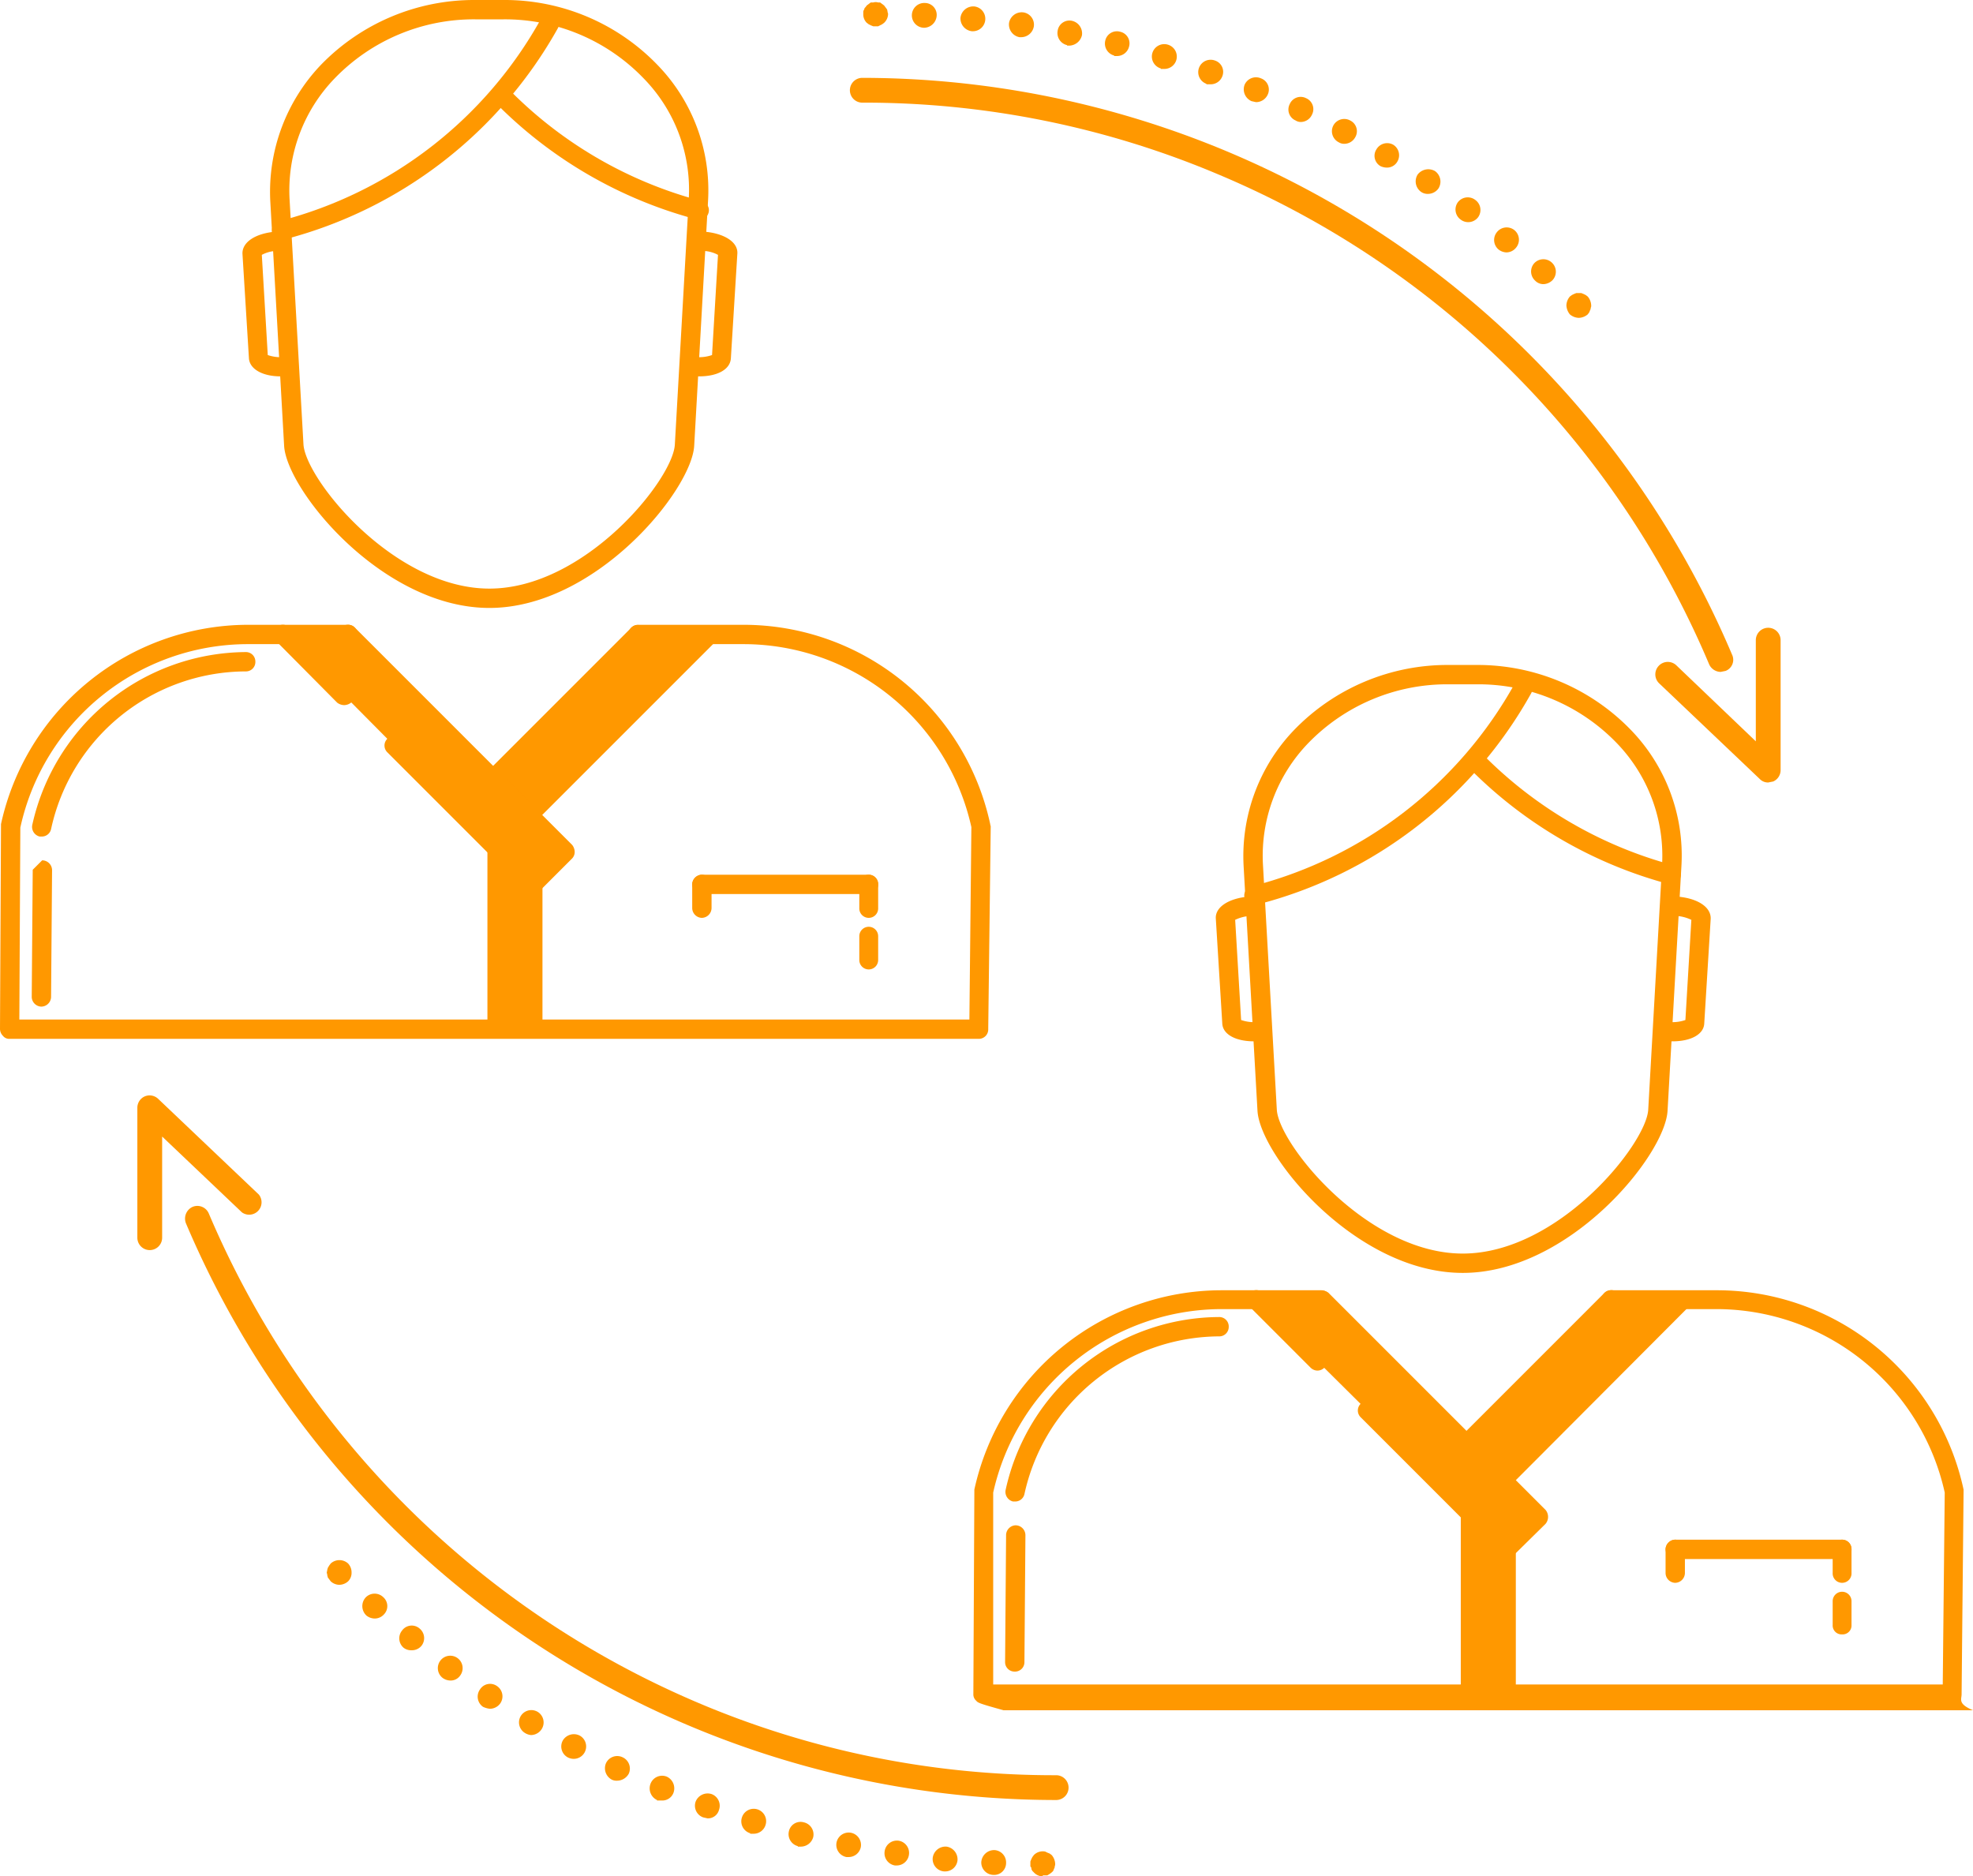 <svg xmlns="http://www.w3.org/2000/svg" viewBox="0 0 397.9 378.4"><defs><style>.cls-1{fill:#FF9800;}</style></defs><title>Asset 102</title><g id="Layer_2" data-name="Layer 2"><g id="Layer_1-2" data-name="Layer 1"><path class="cls-1" d="M99.2,170.8v32.3s-.2,5.1,3.1,5.1,6.7.3,6.1-3.5-.2-27.2-.2-27.2a38.5,38.5,0,0,0-9-6.7Z"/><path class="cls-1" d="M134.5,126.9l-6.4,1.4-2.6,2.6-22.8,22.9s-3.8,3.4-1.4,5.8,4.5,4.9,6.8,1.8,34.6-33.1,34.6-33.1A44.7,44.7,0,0,1,134.5,126.9Z"/><path class="cls-1" d="M58.5,128.3l10.1,11.1L81,151.9l22.8,22.8s3.5,3.8,5.8,1.4,5-4.5,1.9-6.8-39-39.1-39-39.1S65,126.4,58.5,128.3Z"/><path class="cls-1" d="M141.5,185.1a2,2,0,0,1-1.9-2v-4.8a2,2,0,0,1,1.9-1.9,2,2,0,0,1,2,1.9v4.8A2,2,0,0,1,141.5,185.1Z"/><path class="cls-1" d="M107.4,180.3a1.6,1.6,0,0,1-1.3-.6l-28-28a1.9,1.9,0,1,1,2.7-2.7l26.6,26.6,3.9-3.8L68.8,129.3a2,2,0,0,1,0-2.7,1.9,1.9,0,0,1,2.8,0l43.8,43.8a2.4,2.4,0,0,1,.5,1.4,1.9,1.9,0,0,1-.5,1.3l-6.6,6.6A2,2,0,0,1,107.4,180.3Z"/><path class="cls-1" d="M69.4,142.2a2.4,2.4,0,0,1-1.4-.5L55.7,129.3a2,2,0,0,1,0-2.7,1.8,1.8,0,0,1,2.7,0l12.4,12.3a2.1,2.1,0,0,1,0,2.8A2.4,2.4,0,0,1,69.4,142.2Z"/><path class="cls-1" d="M107.4,165.5a1.6,1.6,0,0,1-1.3-.6,1.8,1.8,0,0,1,0-2.7L141.3,127a1.9,1.9,0,0,1,2.7,2.7l-35.2,35.2A2,2,0,0,1,107.4,165.5Z"/><path class="cls-1" d="M107.4,208.4h-7.2a2,2,0,0,1-1.9-2V171.1a2,2,0,0,1,1.9-1.9,2,2,0,0,1,2,1.9v33.4h3.3V178.3a2,2,0,0,1,1.9-1.9,2,2,0,0,1,2,1.9v28.1A2,2,0,0,1,107.4,208.4Z"/><path class="cls-1" d="M100.2,158.3a1.6,1.6,0,0,1-1.3-.6,1.8,1.8,0,0,1,0-2.7l28.4-28.4a1.9,1.9,0,1,1,2.7,2.7l-28.4,28.4A2,2,0,0,1,100.2,158.3Z"/><path class="cls-1" d="M197.4,209.5H1.9a1.6,1.6,0,0,1-1.3-.6,2,2,0,0,1-.6-1.4l.2-40.9v-.4A51.1,51.1,0,0,1,49.9,126H70.2a1.9,1.9,0,0,1,1.9,2,1.9,1.9,0,0,1-1.9,1.9H49.9a47,47,0,0,0-45.8,37l-.2,38.7H195.5l.4-38.8a47.1,47.1,0,0,0-45.8-36.9H128.6a2,2,0,0,1-1.9-1.9,2,2,0,0,1,1.9-2h21.5a50.9,50.9,0,0,1,49.6,40.2c0,.2.1.3.1.5l-.5,40.8A1.9,1.9,0,0,1,197.4,209.5Z"/><path class="cls-1" d="M175.2,180.3H141.5a2,2,0,0,1-1.9-2,2,2,0,0,1,1.9-1.9h33.7a1.9,1.9,0,0,1,1.9,1.9A1.9,1.9,0,0,1,175.2,180.3Z"/><path class="cls-1" d="M175.2,185.1a1.9,1.9,0,0,1-1.9-2v-4.8a1.9,1.9,0,1,1,3.8,0v4.8A1.9,1.9,0,0,1,175.2,185.1Z"/><path class="cls-1" d="M175.2,195.5a1.9,1.9,0,0,1-1.9-1.9v-4.8a1.9,1.9,0,1,1,3.8,0v4.8A1.9,1.9,0,0,1,175.2,195.5Z"/><path class="cls-1" d="M98.7,122.6c-21.6,0-40.9-23.8-41.4-32.7L54.5,40.4A37.1,37.1,0,0,1,64.7,13.1,43,43,0,0,1,95.9,0h5.6a42.8,42.8,0,0,1,31.1,13.1,36.3,36.3,0,0,1,10.2,27.3L140,89.9C139.5,98.8,120.2,122.6,98.7,122.6ZM95.9,3.9A39,39,0,0,0,67.5,15.8a32.5,32.5,0,0,0-9.1,24.4l2.8,49.4c.4,7,18.2,29.1,37.5,29.1s37.1-22.1,37.4-29.1l2.8-49.4a32.1,32.1,0,0,0-9.1-24.4A38.8,38.8,0,0,0,101.5,3.9Z"/><path class="cls-1" d="M56.8,48.4a2,2,0,0,1-1.9-1.5,1.9,1.9,0,0,1,1.4-2.3A84.4,84.4,0,0,0,109.1,3.8a2.1,2.1,0,0,1,2.7-.7,1.9,1.9,0,0,1,.7,2.6A88.7,88.7,0,0,1,57.3,48.3Z"/><path class="cls-1" d="M140.8,44.2h-.5a88.8,88.8,0,0,1-40-23.1,1.8,1.8,0,0,1,0-2.7,2,2,0,0,1,2.7,0,84.6,84.6,0,0,0,38.3,22.1,1.9,1.9,0,0,1-.5,3.8Z"/><path class="cls-1" d="M56.6,75.9c-3.7,0-6.3-1.5-6.4-3.7l-1.3-21c-.1-2.4,2.7-4.2,6.9-4.5l.2,3.9a6.7,6.7,0,0,0-3.2.8L54,71.6a7.9,7.9,0,0,0,3.3.4l.2,3.9Z"/><path class="cls-1" d="M141,75.9h-.9l.2-3.9a7.9,7.9,0,0,0,3.3-.4l1.2-20.2a6.7,6.7,0,0,0-3.2-.8l.2-3.9c4.2.3,7.1,2.1,6.9,4.5l-1.3,21C147.3,74.5,144.7,75.9,141,75.9Z"/><path class="cls-1" d="M8.4,168.7H8a2,2,0,0,1-1.5-2.3,44.4,44.4,0,0,1,43.1-34.9,1.9,1.9,0,0,1,1.9,1.9,1.9,1.9,0,0,1-1.9,2,40.3,40.3,0,0,0-39.3,31.8A1.9,1.9,0,0,1,8.4,168.7Z"/><path class="cls-1" d="M8.5,173.5a2,2,0,0,1,2,2l-.2,25.6a2,2,0,0,1-2,1.9h0a2,2,0,0,1-1.9-1.9l.2-25.7Z"/><path class="cls-1" d="M295.5,305v32.2s-.2,5.1,3.1,5.1,6.7.4,6.1-3.5-.2-27.1-.2-27.1a35.5,35.5,0,0,0-9-6.7Z"/><path class="cls-1" d="M330.7,261l-6.3,1.5-2.6,2.6L299,287.9s-3.8,3.5-1.4,5.8,4.5,5,6.8,1.9S339,262.5,339,262.5,336.9,262.5,330.7,261Z"/><path class="cls-1" d="M254.8,262.5l10,11.1L277.3,286l22.8,22.8s3.5,3.8,5.8,1.5,5-4.6,1.9-6.9-39-39-39-39S261.3,260.6,254.8,262.5Z"/><path class="cls-1" d="M337.8,319.2a2,2,0,0,1-1.9-2v-4.8a2,2,0,0,1,1.9-1.9,2,2,0,0,1,2,1.9v4.8A2,2,0,0,1,337.8,319.2Z"/><path class="cls-1" d="M303.7,314.4a1.6,1.6,0,0,1-1.3-.6l-28-28a1.9,1.9,0,0,1,2.7-2.7l26.6,26.6,3.9-3.8-42.5-42.4a2,2,0,0,1,2.8-2.8l43.8,43.8a2.2,2.2,0,0,1,0,2.8l-6.6,6.5A2,2,0,0,1,303.7,314.4Z"/><path class="cls-1" d="M265.7,276.4a2,2,0,0,1-1.4-.6L252,263.5a1.9,1.9,0,0,1,0-2.8,2,2,0,0,1,2.7,0l12.4,12.4a2,2,0,0,1,0,2.7A2,2,0,0,1,265.7,276.4Z"/><path class="cls-1" d="M303.7,299.6a1.5,1.5,0,0,1-1.3-.5,1.9,1.9,0,0,1,0-2.8l35.2-35.2a1.9,1.9,0,0,1,2.7,2.7l-35.2,35.3A1.9,1.9,0,0,1,303.7,299.6Z"/><path class="cls-1" d="M303.7,342.5h-7.2a2,2,0,0,1-1.9-1.9V305.2a2,2,0,0,1,1.9-1.9,2,2,0,0,1,2,1.9v33.4h3.3V312.4a2,2,0,0,1,1.9-1.9,2,2,0,0,1,2,1.9v28.2A2,2,0,0,1,303.7,342.5Z"/><path class="cls-1" d="M296.5,292.4a1.9,1.9,0,0,1-1.3-.5,1.9,1.9,0,0,1,0-2.8l28.4-28.4a2,2,0,0,1,2.7,0,1.9,1.9,0,0,1,0,2.8l-28.4,28.4A2.4,2.4,0,0,1,296.5,292.4Z"/><path class="cls-1" d="M397.9,344.9H202.4c-4.7-1.3-5.2-1.5-5.5-1.9a1.7,1.7,0,0,1-.6-1.4l.2-40.8v-.4a51.1,51.1,0,0,1,49.7-40.2h20.3a1.9,1.9,0,0,1,0,3.8H246.2a47.3,47.3,0,0,0-45.9,37v38.7H391.8l.4-38.7a47.2,47.2,0,0,0-45.9-37H324.9a1.9,1.9,0,1,1,0-3.8h21.4A50.9,50.9,0,0,1,396,300.4v.4l-.4,40.9C395.6,342.7,394.8,343.6,397.9,344.9Z"/><path class="cls-1" d="M371.5,314.4H337.8a2,2,0,0,1-1.9-2,2,2,0,0,1,1.9-1.9h33.7a1.9,1.9,0,0,1,1.9,1.9A1.9,1.9,0,0,1,371.5,314.4Z"/><path class="cls-1" d="M371.5,319.2a1.9,1.9,0,0,1-1.9-2v-4.8a1.9,1.9,0,0,1,3.8,0v4.8A1.9,1.9,0,0,1,371.5,319.2Z"/><path class="cls-1" d="M371.5,329.6a1.8,1.8,0,0,1-1.9-1.9v-4.8a1.9,1.9,0,0,1,3.8,0v4.8A1.8,1.8,0,0,1,371.5,329.6Z"/><path class="cls-1" d="M295,256.7c-21.6,0-40.9-23.7-41.4-32.7l-2.8-49.4A36.7,36.7,0,0,1,261,147.2a43,43,0,0,1,31.2-13.1h5.6a43,43,0,0,1,31.1,13.1,36.4,36.4,0,0,1,10.2,27.4L336.3,224C335.8,233,316.5,256.7,295,256.7ZM292.2,138a39,39,0,0,0-28.4,11.9,32.7,32.7,0,0,0-9.1,24.4l2.8,49.5c.4,6.9,18.2,29,37.5,29s37-22.1,37.4-29l2.8-49.5a32.7,32.7,0,0,0-9.1-24.4A38.8,38.8,0,0,0,297.8,138Z"/><path class="cls-1" d="M253.1,182.5a1.9,1.9,0,0,1-.5-3.8A84.6,84.6,0,0,0,305.4,138a1.9,1.9,0,1,1,3.4,1.8,88.3,88.3,0,0,1-55.2,42.6Z"/><path class="cls-1" d="M337.1,178.3h-.5a88.8,88.8,0,0,1-40-23.1,1.9,1.9,0,0,1,0-2.8,2,2,0,0,1,2.7,0,84.8,84.8,0,0,0,38.2,22.1,1.9,1.9,0,0,1,1.4,2.4A1.8,1.8,0,0,1,337.1,178.3Z"/><path class="cls-1" d="M252.9,210c-3.7,0-6.3-1.4-6.4-3.6l-1.3-21.1c-.2-2.4,2.7-4.2,6.8-4.5l.3,3.9a8.2,8.2,0,0,0-3.2.8l1.2,20.2a7.9,7.9,0,0,0,3.3.4l.2,3.9Z"/><path class="cls-1" d="M337.3,210h-.9l.2-3.9a7.9,7.9,0,0,0,3.3-.4l1.2-20.2a8.2,8.2,0,0,0-3.2-.8l.2-3.9c4.2.3,7,2.1,6.9,4.5l-1.3,21.1C343.6,208.6,341,210,337.3,210Z"/><path class="cls-1" d="M204.7,302.8h-.4a2,2,0,0,1-1.5-2.3,44.3,44.3,0,0,1,43.1-34.9,1.9,1.9,0,0,1,1.9,2,1.9,1.9,0,0,1-1.9,1.9,40.4,40.4,0,0,0-39.3,31.8A1.9,1.9,0,0,1,204.7,302.8Z"/><path class="cls-1" d="M204.6,337.1h0a1.9,1.9,0,0,1-1.9-1.9l.2-25.6a2,2,0,0,1,1.9-2h0a2,2,0,0,1,2,2l-.2,25.6A1.9,1.9,0,0,1,204.6,337.1Z"/><path class="cls-1" d="M347,135.5a2.6,2.6,0,0,1-2.3-1.5A185.3,185.3,0,0,0,246,35.3a183.3,183.3,0,0,0-72.1-14.6,2.5,2.5,0,0,1-2.5-2.5,2.5,2.5,0,0,1,2.5-2.5A190.7,190.7,0,0,1,349.3,132a2.4,2.4,0,0,1-1.3,3.3Z"/><path class="cls-1" d="M176.6,5.3h-.5l-.5-.2-.4-.2-.4-.3a2.4,2.4,0,0,1-.7-1.8V2.4a.8.8,0,0,1,.2-.5.5.5,0,0,1,.2-.4l.3-.4.4-.3.4-.3h.5a1.7,1.7,0,0,1,1,0h.4l.4.3.4.3.3.4.3.4a4.3,4.3,0,0,1,.1.5c0,.1.1.3.1.4a2.5,2.5,0,0,1-.8,1.8l-.4.3-.4.2-.4.2Z"/><path class="cls-1" d="M309.6,56.6a2.5,2.5,0,0,1-.2-3.5h0a2.5,2.5,0,0,1,3.5-.2h0a2.5,2.5,0,0,1,.2,3.6h0a2.7,2.7,0,0,1-1.8.8h0A2.3,2.3,0,0,1,309.6,56.6Zm-7.4-6.3a2.5,2.5,0,0,1-.3-3.5h0a2.5,2.5,0,0,1,3.5-.4h0a2.5,2.5,0,0,1,.3,3.6h0a2.5,2.5,0,0,1-1.9.9h0A2.7,2.7,0,0,1,302.2,50.3Zm-7.6-6h0a2.5,2.5,0,0,1-.6-3.5h0a2.5,2.5,0,0,1,3.5-.5h0a2.5,2.5,0,0,1,.6,3.5h0a2.5,2.5,0,0,1-2,1h0A2.5,2.5,0,0,1,294.6,44.3Zm-8-5.6h0a2.6,2.6,0,0,1-.7-3.5h0a2.7,2.7,0,0,1,3.5-.7h0a2.6,2.6,0,0,1,.7,3.5h0a2.6,2.6,0,0,1-2.1,1.1h0A2.3,2.3,0,0,1,286.6,38.7Zm-8.2-5.2a2.4,2.4,0,0,1-.8-3.4h0a2.5,2.5,0,0,1,3.4-.9h0a2.5,2.5,0,0,1,.8,3.4h0a2.4,2.4,0,0,1-2.1,1.2h0A3.1,3.1,0,0,1,278.4,33.5ZM270,28.7h0a2.5,2.5,0,0,1-1.1-3.4h0a2.5,2.5,0,0,1,3.4-1h0a2.4,2.4,0,0,1,1,3.4h0a2.5,2.5,0,0,1-2.2,1.3h0A2,2,0,0,1,270,28.7Zm-8.7-4.4a2.4,2.4,0,0,1-1.2-3.3h0a2.4,2.4,0,0,1,3.3-1.2h0a2.4,2.4,0,0,1,1.2,3.3h0a2.5,2.5,0,0,1-2.3,1.5h0A1.9,1.9,0,0,1,261.3,24.3Zm-8.9-3.9a2.6,2.6,0,0,1-1.4-3.3h0a2.5,2.5,0,0,1,3.3-1.3h0a2.4,2.4,0,0,1,1.4,3.2h0a2.6,2.6,0,0,1-2.4,1.6h0Zm-9.1-3.5h0a2.5,2.5,0,0,1-1.5-3.2h0a2.5,2.5,0,0,1,3.2-1.5h0a2.4,2.4,0,0,1,1.5,3.2h0a2.5,2.5,0,0,1-2.3,1.6h-.9Zm-9.2-3.1a2.5,2.5,0,0,1-1.7-3.1h0A2.5,2.5,0,0,1,235.5,9h0a2.5,2.5,0,0,1,1.7,3.2h0a2.5,2.5,0,0,1-2.4,1.7h-.7Zm-9.4-2.6a2.5,2.5,0,0,1-1.8-3h0a2.4,2.4,0,0,1,3-1.8h0a2.4,2.4,0,0,1,1.8,3h0a2.5,2.5,0,0,1-2.4,1.9h-.6Zm-9.5-2.1h0a2.5,2.5,0,0,1-1.9-2.9h0a2.4,2.4,0,0,1,2.9-2h0a2.6,2.6,0,0,1,2,2.9h0a2.7,2.7,0,0,1-2.5,2.1h-.5Zm-9.6-1.6a2.6,2.6,0,0,1-2.1-2.9h0a2.6,2.6,0,0,1,2.9-2.1h0a2.5,2.5,0,0,1,2.1,2.8h0A2.6,2.6,0,0,1,206,7.5h-.4ZM196,6.3a2.6,2.6,0,0,1-2.3-2.7h0a2.6,2.6,0,0,1,2.8-2.3h0A2.5,2.5,0,0,1,198.7,4h0a2.5,2.5,0,0,1-2.5,2.3H196Zm-9.7-.7h0A2.5,2.5,0,0,1,183.9,3h0A2.5,2.5,0,0,1,186.5.6h0a2.4,2.4,0,0,1,2.4,2.6h0a2.6,2.6,0,0,1-2.5,2.4h-.1Z"/><path class="cls-1" d="M318.4,64.1a2.9,2.9,0,0,1-1.8-.7,3.1,3.1,0,0,1-.7-1.8,2.9,2.9,0,0,1,.7-1.8l.4-.3.4-.2.5-.2h1l.5.2.4.2.4.3a2.9,2.9,0,0,1,.7,1.8.9.9,0,0,1-.1.5.6.6,0,0,1-.1.4l-.2.5-.3.4A2.9,2.9,0,0,1,318.4,64.1Z"/><path class="cls-1" d="M356.6,157.8a2.3,2.3,0,0,1-1.7-.7l-20.3-19.3a2.5,2.5,0,0,1-.1-3.5,2.5,2.5,0,0,1,3.6-.1l16,15.3V129.1a2.5,2.5,0,0,1,2.5-2.5,2.5,2.5,0,0,1,2.5,2.5v26.2a2.5,2.5,0,0,1-1.5,2.3Z"/><path class="cls-1" d="M213,363A190.7,190.7,0,0,1,37.5,246.7a2.6,2.6,0,0,1,1.3-3.3,2.5,2.5,0,0,1,3.3,1.3,186.2,186.2,0,0,0,98.7,98.7A183.8,183.8,0,0,0,213,358a2.5,2.5,0,0,1,0,5Z"/><path class="cls-1" d="M210.3,378.4a2.5,2.5,0,0,1-1.8-.8l-.3-.3c-.1-.2-.2-.3-.2-.5s-.1-.3-.2-.4v-1l.2-.5.2-.4.3-.4a2.5,2.5,0,0,1,2.3-.7l.4.2.5.2.4.3a2.9,2.9,0,0,1,.7,1.8,1.1,1.1,0,0,1-.1.5.6.6,0,0,1-.1.4l-.2.5-.3.3-.4.3-.5.3h-.9Z"/><path class="cls-1" d="M200.3,378.1h0a2.5,2.5,0,0,1-2.4-2.6h0a2.6,2.6,0,0,1,2.7-2.4h0a2.5,2.5,0,0,1,2.3,2.6h0a2.4,2.4,0,0,1-2.5,2.4h-.1Zm-9.9-.7a2.5,2.5,0,0,1-2.3-2.7h0a2.6,2.6,0,0,1,2.8-2.3h0a2.6,2.6,0,0,1,2.2,2.8h0a2.5,2.5,0,0,1-2.5,2.2h-.2Zm-9.9-1.2a2.5,2.5,0,0,1-2.1-2.8h0a2.5,2.5,0,0,1,2.8-2.2h0a2.5,2.5,0,0,1,2.1,2.9h0a2.5,2.5,0,0,1-2.5,2.1h-.3Zm-9.8-1.7h0a2.5,2.5,0,0,1-2-2.9h0a2.5,2.5,0,0,1,2.9-2h0a2.5,2.5,0,0,1,2,2.9h0a2.5,2.5,0,0,1-2.5,2h-.4Zm-9.8-2.2a2.5,2.5,0,0,1-1.8-3h0a2.4,2.4,0,0,1,3-1.8h0a2.5,2.5,0,0,1,1.9,3h0a2.6,2.6,0,0,1-2.5,1.9h-.6Zm-9.6-2.6h0a2.5,2.5,0,0,1-1.7-3.1h0a2.5,2.5,0,0,1,3.2-1.7h0a2.5,2.5,0,0,1,1.6,3.1h0a2.5,2.5,0,0,1-2.4,1.8h-.7Zm-9.5-3.2a2.5,2.5,0,0,1-1.5-3.2h0a2.6,2.6,0,0,1,3.2-1.5h0A2.5,2.5,0,0,1,145,365h0a2.3,2.3,0,0,1-2.3,1.7h0Zm-9.3-3.5a2.6,2.6,0,0,1-1.3-3.3h0a2.5,2.5,0,0,1,3.3-1.4h0a2.6,2.6,0,0,1,1.3,3.3h0a2.4,2.4,0,0,1-2.3,1.5h-1Zm-9.1-4.1h0a2.6,2.6,0,0,1-1.2-3.3h0a2.5,2.5,0,0,1,3.4-1.2h0a2.5,2.5,0,0,1,1.2,3.3h0a2.7,2.7,0,0,1-2.3,1.4h0A2.2,2.2,0,0,1,123.4,358.9Zm-8.9-4.5h0a2.5,2.5,0,0,1-1-3.4h0a2.6,2.6,0,0,1,3.4-1h0a2.5,2.5,0,0,1,1,3.4h0a2.5,2.5,0,0,1-2.2,1.3h0A2.7,2.7,0,0,1,114.5,354.4Zm-8.6-4.9h0a2.5,2.5,0,0,1-.9-3.4h0a2.5,2.5,0,0,1,3.4-.9h0a2.5,2.5,0,0,1,.9,3.4h0a2.6,2.6,0,0,1-2.2,1.3h0A2.8,2.8,0,0,1,105.9,349.5Zm-8.5-5.3h0a2.5,2.5,0,0,1-.6-3.5h0a2.4,2.4,0,0,1,3.4-.7h0a2.5,2.5,0,0,1,.7,3.5h0a2.6,2.6,0,0,1-2.1,1.1h0A4.3,4.3,0,0,1,97.4,344.2Zm-8.1-5.8a2.5,2.5,0,0,1-.5-3.5h0a2.5,2.5,0,0,1,3.5-.5h0a2.5,2.5,0,0,1,.5,3.5h0a2.3,2.3,0,0,1-2,1h0A2.7,2.7,0,0,1,89.3,338.4Zm-7.9-6.1a2.5,2.5,0,0,1-.3-3.5h0a2.4,2.4,0,0,1,3.5-.4h0a2.5,2.5,0,0,1,.4,3.5h0a2.5,2.5,0,0,1-2,.9h0A2.5,2.5,0,0,1,81.4,332.3Zm-7.5-6.5a2.6,2.6,0,0,1-.2-3.6h0a2.5,2.5,0,0,1,3.6-.1h0a2.4,2.4,0,0,1,.1,3.5h0a2.5,2.5,0,0,1-1.8.8h0A2.7,2.7,0,0,1,73.9,325.8Z"/><path class="cls-1" d="M68.4,319.6a2.6,2.6,0,0,1-1.7-.7l-.3-.4-.3-.4c0-.2-.1-.3-.1-.5s-.1-.3-.1-.5a4.3,4.3,0,0,0,.1-.5c0-.1.1-.3.1-.4l.3-.5.3-.4a2.6,2.6,0,0,1,3.5,0,2.6,2.6,0,0,1,.7,1.8,2.4,2.4,0,0,1-.7,1.8A2.7,2.7,0,0,1,68.4,319.6Z"/><path class="cls-1" d="M30.2,252.1a2.5,2.5,0,0,1-2.5-2.5V223.4a2.5,2.5,0,0,1,1.5-2.3,2.5,2.5,0,0,1,2.7.5l20.3,19.3a2.5,2.5,0,0,1-3.4,3.6L32.7,229.2v20.4A2.5,2.5,0,0,1,30.2,252.1Z"/></g></g></svg>